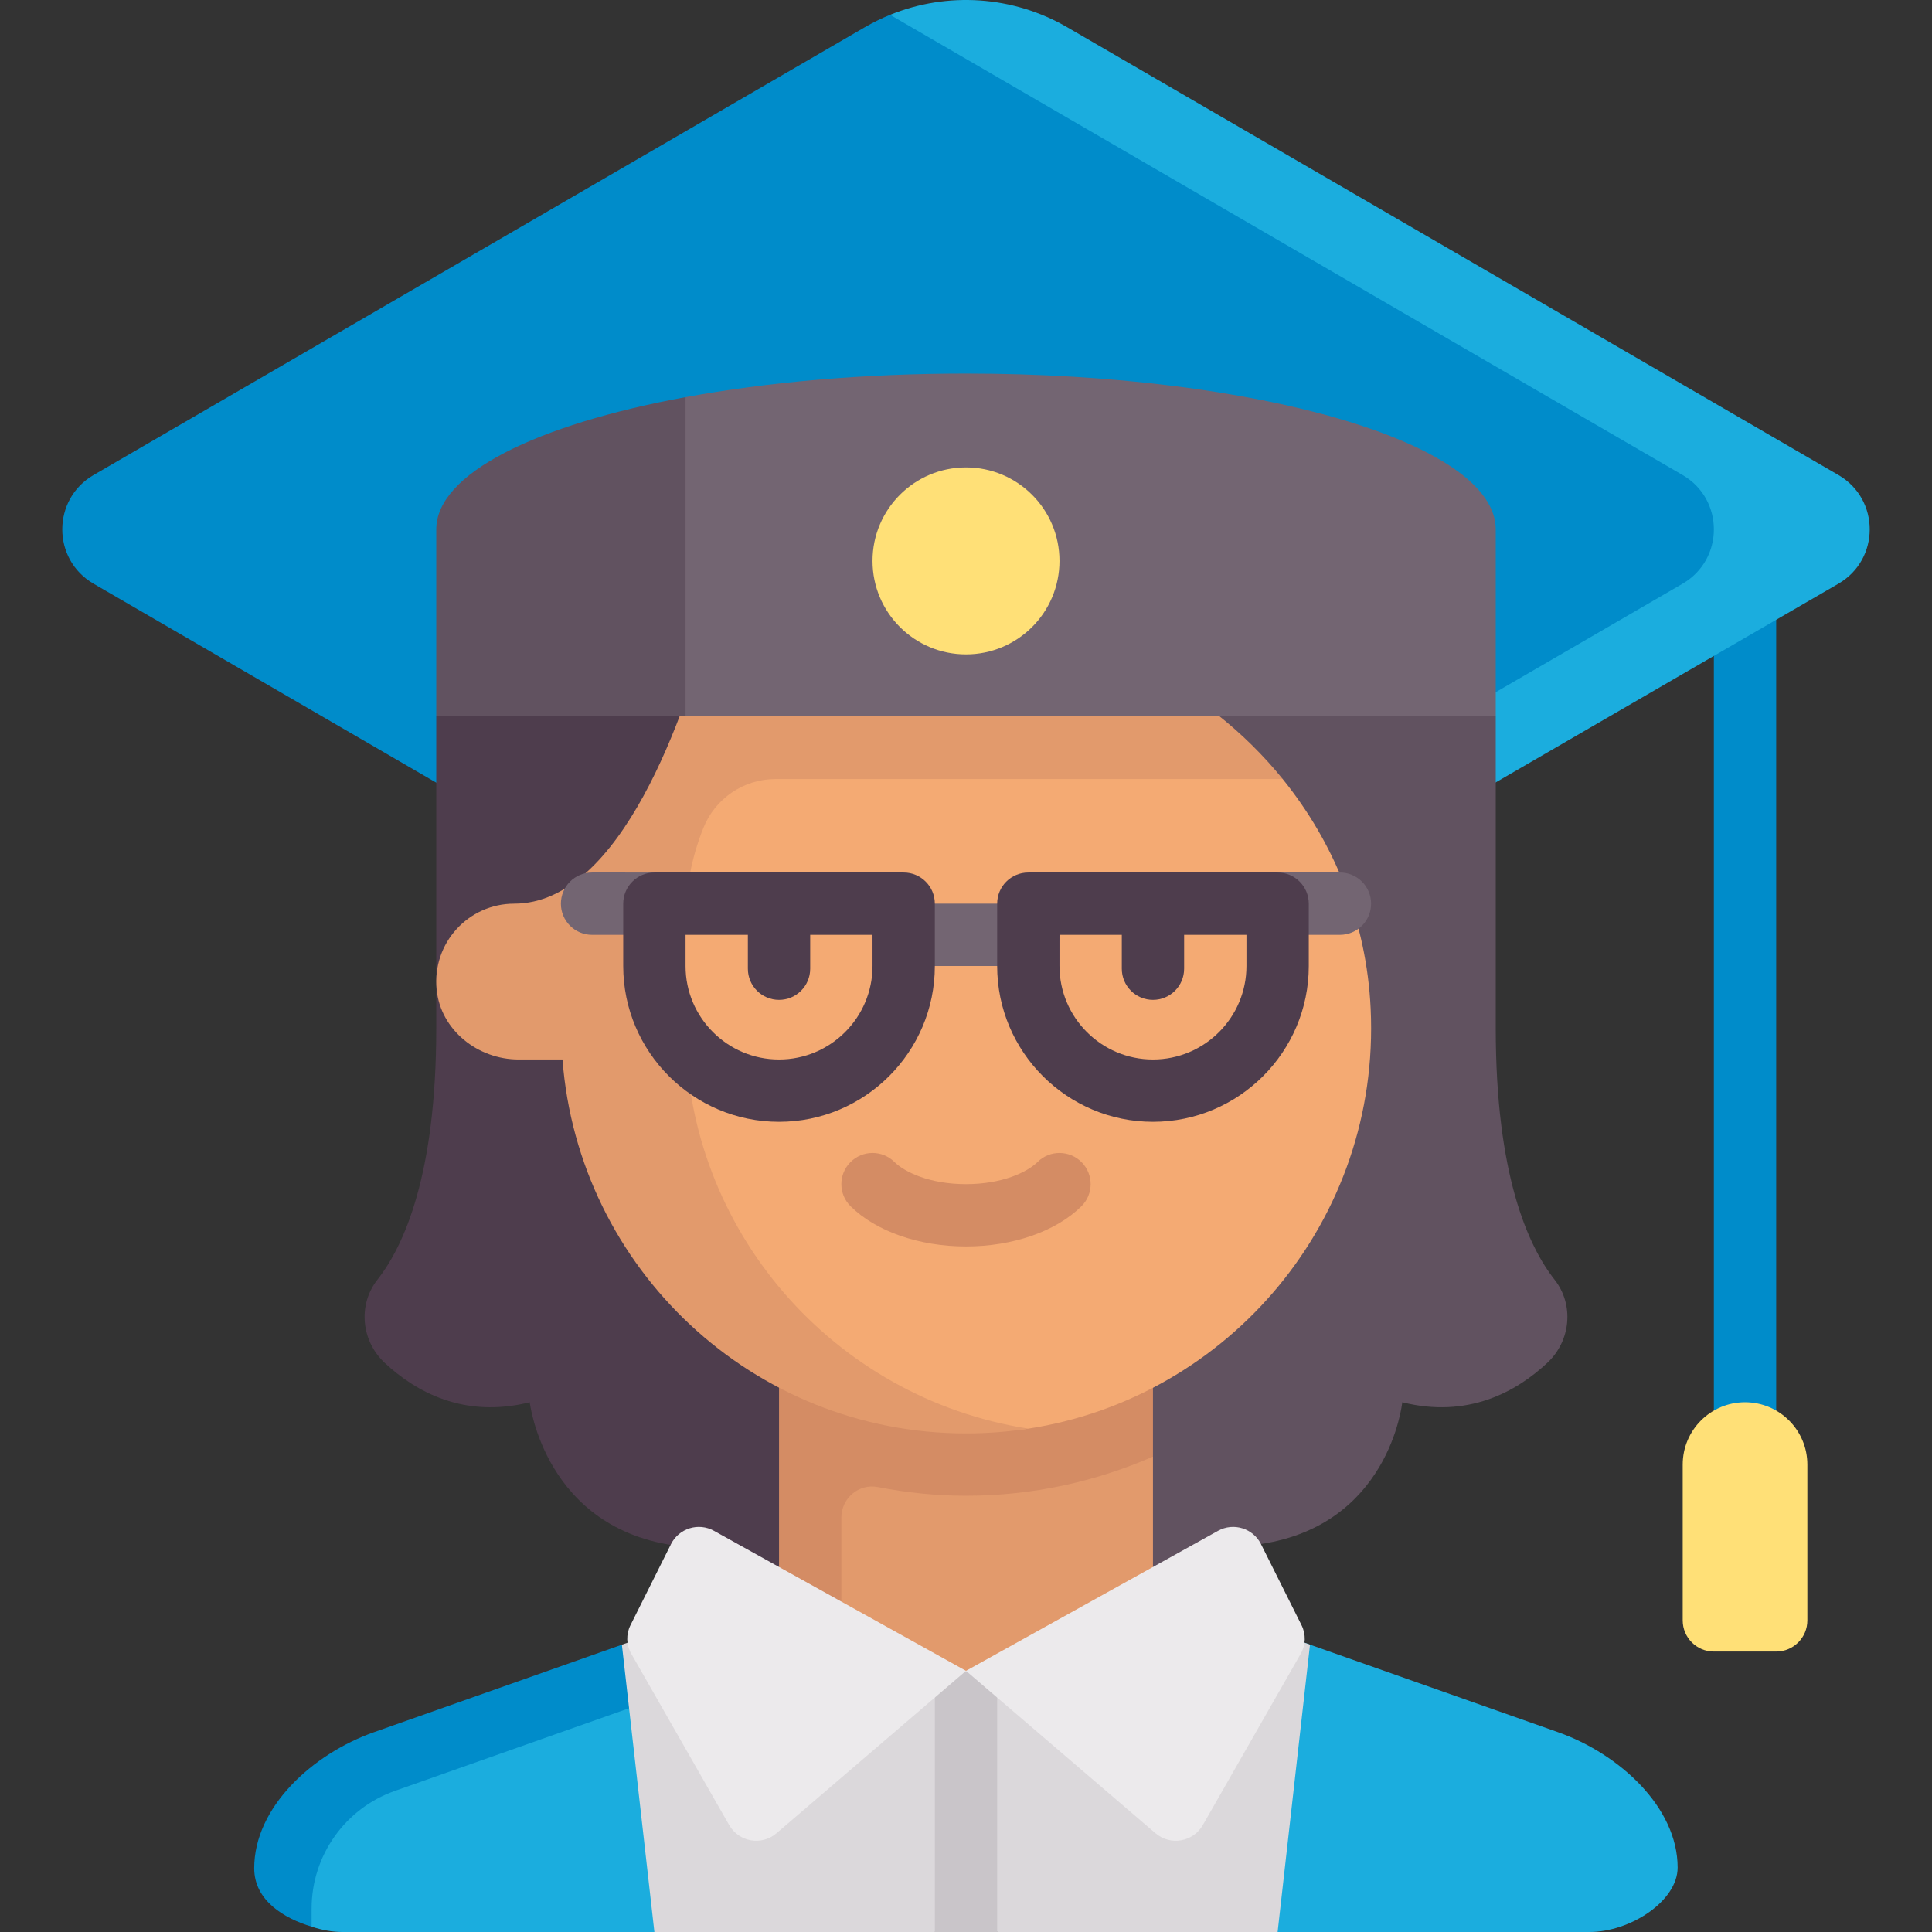 <svg id="Capa_1" enable-background="new 0 0 511.999 511.999" height="512" viewBox="0 0 511.999 511.999" width="512" xmlns="http://www.w3.org/2000/svg"><rect x="0" y="0" width="511.999" height="511.999" fill="#333333" stroke="none"/><g><path d="m462.451 396.387c-4.565 0-8.258-3.698-8.258-8.258v-231.226c0-4.56 3.694-8.258 8.258-8.258s8.258 3.698 8.258 8.258v231.226c0 4.56-3.693 8.258-8.258 8.258z" fill="#008cca"/><path d="m470.128 130.492-207.638-124.67-26.606-1.894c-2.297.933-4.544 2.033-6.725 3.299l-204.366 118.665c-11.05 6.416-11.05 22.375 0 28.791l92.259 53.564 272.28-1.895 88.615-55.444z" fill="#008cca"/><path d="m487.207 125.892-204.368-118.665c-14.415-8.37-31.768-9.469-46.955-3.299l210.021 121.964c11.05 6.416 11.05 22.375 0 28.791l-88.985 51.669 34.909 3.633 95.377-55.302c11.051-6.416 11.051-22.375.001-28.791z" fill="#1badde"/><path d="m411.971 339.118c-7.05-8.967-15.584-27.829-15.584-66.602v-82.68l-140.387-24.675v289.032l76.423-44.784c35.808-4.286 39.19-37.797 39.19-37.797 17.409 4.352 30.231-2.765 38.465-10.471 6.188-5.79 7.131-15.361 1.893-22.023z" fill="#615260"/><path d="m208.957 163.026-93.344 26.81v82.68c0 38.774-8.534 57.636-15.584 66.602-5.238 6.662-4.295 16.233 1.893 22.024 8.234 7.706 21.056 14.823 38.465 10.471 0 0 3.884 33.847 39.692 38.133l9.857 3.157 63.273 39.545z" fill="#4e3d4d"/><path d="m412.878 459.042-107.33-37.881-98.008 8.299-106.534 34.86c-16.305 5.755-29.403 14.584-29.403 30.543l10.973 15.72c2.702.906 5.527 1.418 8.261 1.418h82.581l82.582-21.401 82.58 21.4h82.581c10.976 0 23.43-8.258 23.43-17.074 0-15.959-15.408-30.13-31.713-35.884z" fill="#1badde"/><path d="m164.805 435.86-65.683 23.182c-16.361 5.774-31.754 19.925-31.754 36.055 0 8.645 8.058 13.333 15.213 15.485v-4.816c0-13.98 8.855-26.496 22.04-31.149l107.331-37.883z" fill="#008cca"/><path d="m200.393 423.299-35.588 12.56 8.614 76.14h74.323l9.97-11.843 6.546 11.843h74.322l8.581-76.151-20.094-7.092z" fill="#dbd8db"/><path d="m305.548 437.677-49.548 5.111-43.03-5.111v-74.788l92.578 23.122z" fill="#e29a6c"/><path d="m256 396.387c17.629 0 34.367-3.738 49.548-10.376v-47.43h-99.097v115.613h16.516v-52.02c0-5.134 4.639-9.079 9.677-8.09 7.562 1.484 15.358 2.303 23.356 2.303z" fill="#d48c64"/><path d="m363.24 267.326c-1.087-23.08-9.687-44.033-23.311-60.871l-146.724-37.954s-11.077 47.24-43.004 75.584l2.389 33.231c4.23 55.419 46.915 100.995 103.417 100.995 5.62 0 11.14 1.128 16.527.296 53.094-8.205 93.342-55.311 90.706-111.281z" fill="#f4aa73"/><path d="m181.677 272.516v-28.567c0-8.405 1.604-16.733 4.725-24.537 3.131-7.828 10.713-12.961 19.144-12.961h134.387c-20.463-25.242-52.293-41.29-86.958-41.29h-30.008c-4.892 0-9.571-.798-14.016-2.137-1.552-.467-3.077-.994-4.568-1.589-1.535-.634-3.052-1.303-4.506-2.083-4.594-2.466-10.275.117-11.63 5.152-6.417 23.852-23.497 74.978-51.991 74.978-12.104 0-21.775 10.415-20.538 22.773 1.076 10.746 10.917 18.517 21.717 18.517h11.633c4.23 55.419 50.435 99.097 106.937 99.097 5.622 0 11.138-.431 16.527-1.264-51.415-7.971-90.855-52.438-90.855-106.089z" fill="#e29a6c"/><path d="m156.903 231.225c-4.565 0-8.258 3.698-8.258 8.258s3.694 8.258 8.258 8.258h16.516v-16.516z" fill="#736572"/><path d="m355.096 231.225h-16.516v16.516h16.516c4.565 0 8.258-3.698 8.258-8.258s-3.693-8.258-8.258-8.258z" fill="#736572"/><path d="m272.516 256h-33.032c-4.565 0-8.258-3.698-8.258-8.258s3.694-8.258 8.258-8.258h33.032c4.565 0 8.258 3.698 8.258 8.258s-3.694 8.258-8.258 8.258z" fill="#736572"/><g fill="#4e3d4d"><path d="m206.451 264.975c-4.565 0-8.258-3.698-8.258-8.258v-17.234c0-4.56 3.694-8.258 8.258-8.258s8.258 3.698 8.258 8.258v17.234c0 4.561-3.693 8.258-8.258 8.258z"/><path d="m305.548 264.975c-4.565 0-8.258-3.698-8.258-8.258v-17.234c0-4.56 3.694-8.258 8.258-8.258s8.258 3.698 8.258 8.258v17.234c0 4.561-3.693 8.258-8.258 8.258z"/><path d="m305.548 297.29c-22.766 0-41.29-18.524-41.29-41.29v-16.516c0-4.56 3.694-8.258 8.258-8.258h66.065c4.565 0 8.258 3.698 8.258 8.258v16.516c-.001 22.766-18.525 41.29-41.291 41.29zm-24.774-49.549v8.259c0 13.661 11.113 24.774 24.774 24.774s24.774-11.113 24.774-24.774v-8.258h-49.548z"/><path d="m206.451 297.29c-22.766 0-41.29-18.524-41.29-41.29v-16.516c0-4.56 3.694-8.258 8.258-8.258h66.064c4.565 0 8.258 3.698 8.258 8.258v16.516c.001 22.766-18.524 41.29-41.29 41.29zm-24.774-49.549v8.259c0 13.661 11.113 24.774 24.774 24.774s24.774-11.113 24.774-24.774v-8.258h-49.548z"/></g><path d="m256 330.322c-12.387 0-23.823-3.976-30.573-10.637-3.25-3.202-3.282-8.431-.081-11.677 3.202-3.25 8.444-3.282 11.677-.081 2.75 2.714 9.371 5.879 18.976 5.879s16.226-3.165 18.976-5.879c3.234-3.202 8.476-3.169 11.677.081 3.202 3.246 3.169 8.476-.081 11.677-6.749 6.661-18.184 10.637-30.571 10.637z" fill="#d48c64"/><path d="m247.742 442.992h16.516v69.007h-16.516z" fill="#c9c5c9"/><path d="m177.82 409.211c2.103-4.205 7.287-5.809 11.397-3.526l66.783 37.103-50.219 43.045c-3.936 3.374-9.972 2.329-12.544-2.173l-25.951-45.413c-1.327-2.322-1.406-5.154-.209-7.547z" fill="#eceaec"/><path d="m334.179 409.211c-2.103-4.205-7.287-5.809-11.397-3.526l-66.782 37.103 50.219 43.045c3.936 3.374 9.972 2.329 12.544-2.173l25.951-45.413c1.327-2.322 1.406-5.154.209-7.547z" fill="#eceaec"/><path d="m256 98.997c-27.286 0-52.754 2.29-74.305 6.251l-10.644 44.031 10.625 40.557h214.71v-49.548c.001-22.805-62.853-41.291-140.386-41.291z" fill="#736572"/><path d="m181.677 105.248c-39.628 7.299-66.064 20.273-66.064 35.039v49.548h66.064z" fill="#615260"/><path d="m462.451 371.612c-9.122 0-16.516 7.395-16.516 16.516v41.29c0 4.561 3.697 8.258 8.258 8.258h16.516c4.561 0 8.258-3.697 8.258-8.258v-41.29c0-9.121-7.394-16.516-16.516-16.516z" fill="#ffe077"/><circle cx="256" cy="148.645" fill="#ffe077" r="24.774"/></g></svg>